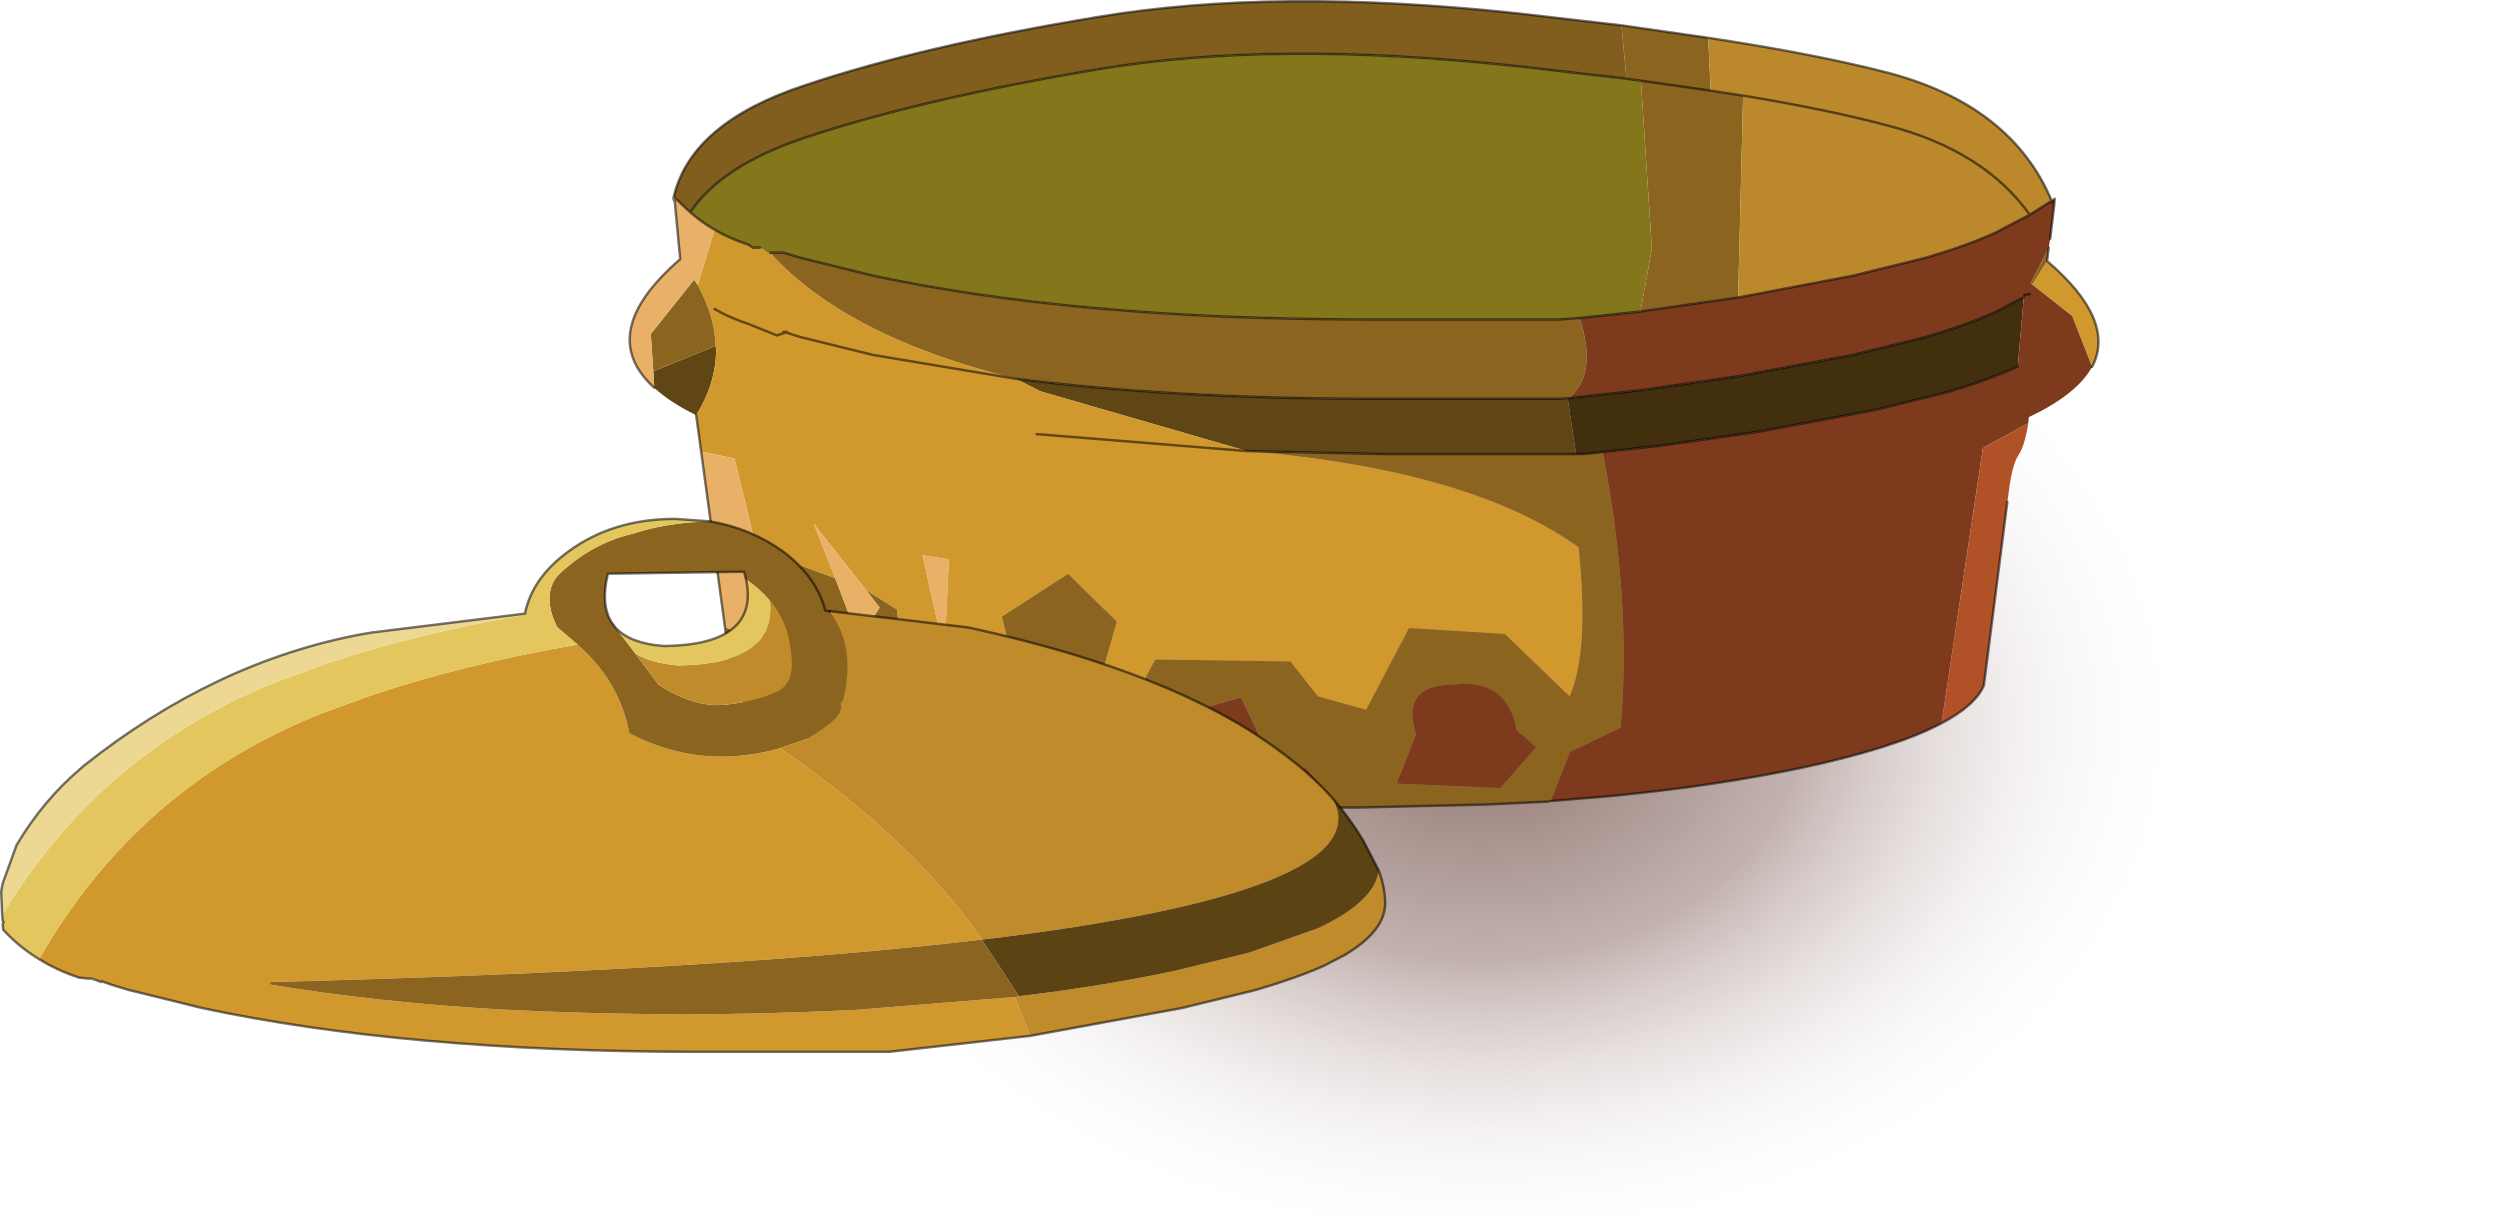 <svg viewBox="0 0 250.73 121.99" xmlns="http://www.w3.org/2000/svg" xmlns:xlink="http://www.w3.org/1999/xlink"><use transform="translate(.02 .04)" width="250.7" height="121.95" xlink:href="#a"/><defs><radialGradient id="b" cx="0" cy="0" r="819.2" gradientTransform="matrix(.218 0 0 .164 281.4 226.9)" gradientUnits="userSpaceOnUse"><stop stop-color="#91756f" offset="0"/><stop stop-color="#c2b2af" offset=".18"/><stop stop-color="#fff" stop-opacity="0" offset=".4"/></radialGradient><g id="a"><path d="M383.5 267.8q-44.35 8.9-102.1 8.95-63.2 0-110.6-10.7v-78.4q47.4-10.5 110.6-10.5 57.75 0 102.1 8.85v81.8" fill="url(#b)" fill-rule="evenodd" transform="translate(-132.8 -154.8)"/><path d="m338.55 174.9.3-.2-.05.65-.25-.45M202.6 196.4q-2.65-1.3-4.2-2.75l-.1-1.65 6.25-2.55.05.35q0 3.4-2 6.6m32.05-3.65q15.5 1.95 34.85 2h19.7l.8-.05.85 5.6h-19.3l-13.7-.3-20.75-6-2.45-1.25" fill="#604615" fill-rule="evenodd" transform="translate(-132.8 -154.8)"/><path d="M338.1 180.95q6.95 5.95 4.5 10.6l-2-5.1-4-3.15 1.2-1.9.3-.45M205.85 220.2l-.35-2.45.1-.05.25 2.5m-2.75-20.15-.5-3.65q2-3.2 2-6.6l-.05-.35q-.1-3-1.8-6.1l1.7-5.55q1.55.9 3.4 1.5l.45.3h.7l.2.1.55.4h.25q7.65 8.45 24.65 12.65l-14.35-2.4-7.3-1.8-1.4-.45-.9.3-2.85-1.15q-1.85-.6-3.4-1.5 1.55.9 3.4 1.5l2.85 1.15.9-.3 1.4.45 7.3 1.8 14.35 2.4 2.45 1.25 20.75 6q22.5 1.9 33.25 9.65 1.1 10.5-.9 14.95l-6.5-6.25-9.6-.6-4.3 8.2-4.85-1.35-2.75-3.5-13.55-.2-2 3.7-3.05-3.05-.05-.1 1.25-4.35-4.9-4.8-6.65 4.3 1.15 4.65 1.45.85-6 2.8-6.7-4.8-.4-4.2-3.1-1.95-5.25-6.65 2.15 5.45-3.55-1.3.2 7.5-1.4 1.6-.6-.25-4.75-19.55-3.35-.7m8.6-12-.1.05-.25-.05h.35-.35l.25.05.1-.05m16.25 22.8h-.05l-2.6-.4 2.2 9.8.45-9.4m29.9-10.85-21.1-1.7 21.1 1.7" fill="#d1982e" fill-rule="evenodd" transform="translate(-132.8 -154.8)"/><path d="m338.25 179.6-.15 1.2v.15l-.3.45-1.2 1.9-.15-.15 1.8-3.55m-49.95 55.5-.2.05-6.3.3-12.75.3h-1.8l-3.55-4-2.45 1.3h-.05l-3.95-8.35-6.55 1.85-3.55 4.55-4.7.5-.7 2.85q-9.35-1-17.25-2.7-10-2.15-14.55-4.75-3.5-2-3.85-4.25v-.55l-.25-2-.25-2.5 5.6 2.6.6.25 1.4-1.6-.2-7.5 3.55 1.3 2.35 6.2 2.1-3.25-1.35-1.75 3.1 1.95.4 4.2 6.7 4.8 6-2.8-1.45-.85-1.15-4.65 6.65-4.3 4.9 4.8-1.25 4.35.05.1 3.05 3.05 2-3.7 13.55.2 2.75 3.5 4.85 1.35 4.3-8.2 9.6.6 6.5 6.25q2-4.45.9-14.95-10.75-7.75-33.25-9.65l13.7.3h19.75l.8-.05 1.4-.15q2.95 15.15 1.8 27.65l-5.05 2.4-1.95 4.95m7.1-77.8 8.7 1.25.25 5.3 3.25.5-.5 20.25-9.8 1.4 1.15-6.3-1.1-16.85h-.05l-1.4-.2-.5-5.35m-4.2 29.35q1.85 5.65-1.1 8.05h-.1l-.8.05h-19.7q-19.35-.05-34.85-2-17-4.2-24.65-12.65h1.35l1.65.5 7.3 1.8q20.35 4.35 49.2 4.4h19.7l2-.15m44.5-2.05.1-.25-.05.2-.05.05M198.3 192l-.25-3.75 4.35-5.45.35.55q1.7 3.1 1.8 6.1L198.3 192m10.7-12.4h.05l.15.1-.2-.1m95.35-15.75-7-1 7 1m-17.5 65.85-1.95-1.7q-.95-5.15-6.15-4.6-5.6 0-3.95 5l-1.95 4.95 10.4.45 3.6-4.1m-51-.55-2.8-5.7-.15 5.05 2.95.65" fill="#8b651f" fill-rule="evenodd" transform="translate(-132.8 -154.8)"/><path d="M304.1 158.55q10.85 1.65 18 3.5 12.4 3.25 16.45 12.85l-2.2 1.4-1.35.7-2.1 1.1q-2.85 1.3-6.95 2.5l-7.3 1.8-11.55 2.2.5-20.25q8.5 1.4 14.5 3 9.65 2.5 14.25 8.95-4.6-6.45-14.25-8.95-6-1.6-14.5-3l-3.25-.5-.25-5.3" fill="#bb882b" fill-rule="evenodd" transform="translate(-132.8 -154.8)"/><path d="m205.5 217.75-2.4-17.7 3.35.7 4.75 19.55-5.6-2.6-.1.05m-7.1-24.1q-6-5.45 2.6-12.9l-.55-5.8-.05-.4 1.6 1.5q1.15 1 2.45 1.75l-1.7 5.55-.35-.55-4.35 5.45.25 3.75.1 1.65m21.25 20.3 1.35 1.75-2.1 3.25-2.35-6.2-2.15-5.45 5.25 6.65m8.3-3.1-.45 9.4-2.2-9.8 2.6.4h.05" fill="#e9b167" fill-rule="evenodd" transform="translate(-132.8 -154.8)"/><path d="m290.1 194.7 7.2-.8 9.8-1.4 11.55-2.15 7.3-1.8q4.1-1.2 6.95-2.5l2.1-1.1.7-.35.05-.05-.6 6.95-.2.1q-2.85 1.3-6.9 2.5l-7.35 1.8-11.5 2.15-9.85 1.4-5.85.65-1.4.15-.8.05h-.45l-.85-5.6h.1" fill="#412f0e" fill-rule="evenodd" transform="translate(-132.8 -154.8)"/><path d="m338.8 175.35-.4 3.35-.15.9-1.8 3.55.15.15 4 3.15 2 5.1q-1.5 2.75-6.35 5.05l-.05.6-4.55 2.5-4.15 27.6q-4.6 2.45-13.95 4.45-8.8 1.85-19.25 2.85l-6 .5 1.95-4.95 5.05-2.4q1.15-12.5-1.8-27.65l5.85-.65 9.85-1.4 11.5-2.15 7.35-1.8q4.05-1.2 6.9-2.5l.2-.1.6-6.95.05-.2-.1.25-.7.35-2.1 1.1q-2.85 1.3-6.95 2.5l-7.3 1.8-11.55 2.15-9.8 1.4-7.2.8q2.95-2.4 1.1-8.05l6.1-.65 9.8-1.4 11.55-2.2 7.3-1.8q4.1-1.2 6.95-2.5l2.1-1.1 1.35-.7 2.2-1.4.25.45m-71.55 60.4-25.5-1.3.7-2.85 4.7-.5 3.55-4.55 6.55-1.85 3.95 8.35h.05l2.45-1.3 3.55 4m69.1-51.5-.55.1.55-.1m-49.5 45.45-3.6 4.1-10.4-.45 1.95-4.95q-1.65-5 3.95-5 5.2-.55 6.15 4.6l1.95 1.7m-51-.55-2.95-.65.15-5.05 2.8 5.7" fill="#7e3a1d" fill-rule="evenodd" transform="translate(-132.8 -154.8)"/><path d="M336.2 197.2q-.35 2.25-.95 3.15-.65.95-1 3.65l-.15 1.1-2.35 18.4q-.85 2-4.25 3.8l4.15-27.6 4.55-2.5" fill="#b05128" fill-rule="evenodd" transform="translate(-132.8 -154.8)"/><path d="M200.35 174.5q1.75-7.45 13.2-11.2 11.75-3.95 29.4-6.85 17.6-2.95 42.05-.35l10.4 1.2.5 5.35-10.9-1.25q-24.45-2.65-42.05.3-17.65 2.95-29.4 6.85-8.4 2.8-11.55 7.5l-1.6-1.5-.05-.05" fill="#815e1d" fill-rule="evenodd" transform="translate(-132.8 -154.8)"/><path d="m297.3 186-6.1.65-2 .15h-19.7q-28.85-.05-49.2-4.4l-7.3-1.8-1.65-.5h-1.6l-.55-.4-.15-.1h-.75l-.45-.3q-1.85-.6-3.4-1.5-1.3-.75-2.45-1.75 3.15-4.7 11.55-7.5 11.75-3.9 29.4-6.85 17.6-2.95 42.05-.3l10.9 1.25 1.4.2h.05l1.1 16.85-1.15 6.3" fill="#83761b" fill-rule="evenodd" transform="translate(-132.8 -154.8)"/><path d="m205.75 20.1.3-.2-.05.65-.4 3.35m-.15.9-.15 1.2v.15q6.95 5.95 4.5 10.6m-8.5 13.55-2.35 18.4q-.85 2-4.25 3.8-4.6 2.45-13.95 4.45-8.8 1.85-19.25 2.85l-6 .5m-.2.05-6.3.3-12.75.3h-1.8l-25.5-1.3q-9.35-1-17.25-2.7-10-2.15-14.55-4.75-3.5-2-3.85-4.25v-.55l-.25-2-.35-2.45-2.4-17.7-.5-3.65m-4.2-2.75q-6-5.45 2.6-12.9l-.55-5.8q-.2-.25-.1-.45 1.75-7.45 13.2-11.2 11.75-3.95 29.4-6.85 17.6-2.95 42.05-.35l10.4 1.2 8.7 1.25q10.85 1.65 18 3.5 12.4 3.25 16.45 12.85l.25.45m-31.7 9.25 11.55-2.2 7.3-1.8q4.1-1.2 6.95-2.5l2.1-1.1 1.35-.7q-4.6-6.45-14.25-8.95-6-1.6-14.5-3m-.5 20.25-9.8 1.4-6.1.65-2 .15h-19.7q-28.85-.05-49.2-4.4l-7.3-1.8-1.65-.5H77.2m80.1 14.6 7.2-.8 9.8-1.4 11.55-2.15 7.3-1.8q4.1-1.2 6.95-2.5l2.1-1.1.7-.35.05-.05m.05-.2.55-.1m0-7.95 2.2-1.4M160.7 45.3l5.85-.65 9.85-1.4 11.5-2.15 7.35-1.8q4.05-1.2 6.9-2.5l.2-.1M67.6 19.75l1.6 1.5q3.15-4.7 11.55-7.5 11.75-3.9 29.4-6.85 17.6-2.95 42.05-.3l10.9 1.25 1.4.2h.05l7 1 3.25.5M67.65 20.15l-.05-.4M71.65 23q-1.3-.75-2.45-1.75m32.65 16.7q15.5 1.95 34.85 2h19.7l.8-.05h.1M76.2 24.8h-.7l-.45-.3q-1.85-.6-3.4-1.5m7.25 10.25h-.35l.25.05.1-.05m-7.25-2.3q1.55.9 3.4 1.5l2.85 1.15.9-.3 1.4.45 7.3 1.8 14.35 2.4m23.2 7.25 13.7.3h19.75l.8-.05 1.4-.15m-56.75-1.8 21.1 1.7" fill="none" stroke="#000" stroke-linecap="round" stroke-linejoin="round" stroke-opacity=".533" stroke-width=".25"/><path d="m236.1 258.65-14.15 1.6H202.2q-28.85-.05-49.2-4.4l-7.3-1.8-1.65-.5-1.15-.4v-.2l-.1.15.15.15-1.05-.45.05.1h-.35l-.95-.1-.1-.05q-2.1-.7-3.85-1.8 9.95-17.4 28.5-24.7l4.95-1.8q9.1-3.05 20.55-5.05 4.2 3.65 5.2 8.9 7.15 3.75 15.1 1.5 13.55 9.35 20.25 19.2h-.05q-26.1 3.1-71.3 4.25l-.05.2v.05q10.5 1.75 23 2.5 8.85.45 18.65.5 8.9-.05 16.95-.45h.1l16-1.3 1.55 3.9" fill="#d1982e" fill-rule="evenodd" transform="translate(-132.8 -154.8)"/><path d="m207.6 212.85-.2-.75-13.65.2q-.75 3.05.35 4.85l.45.6 1.95 2.55 2.35 3.15q3.55 2.25 6.55 2 3-.3 5.15-1.25 2.15-.9 1.5-4.3-.3-2.8-2.05-4.9-1-1.2-2.4-2.15m-3.6-5.8q4.1.7 7.35 3.05 3.35 2.55 4.2 5.9h.05l.25.05.15.05q2.7 3.6 1.3 9l-.2.15.05.4v.1l-.15.5-.4.55q-1.25 1.15-3 2.1l-2.6.9q-7.95 2.25-15.1-1.5-1-5.25-5.2-8.9l-2.05-1.75q-1.6-3.3.15-5.25 3.3-3.15 7.4-4.1 3.45-1.15 7.8-1.25m30.55 47.7-16 1.3h-.1q-8.05.4-16.95.45-9.8-.05-18.65-.5-12.5-.75-23-2.5v-.05l.05-.2q45.2-1.15 71.3-4.25h.05l3.75 5.7-.45.05" fill="#8b651f" fill-rule="evenodd" transform="translate(-132.8 -154.8)"/><path d="M210 215q1.75 2.1 2.05 4.9.65 3.4-1.5 4.3-2.15.95-5.15 1.25-3 .25-6.55-2l-2.35-3.15q1.55.95 4.25 1.2 9.95-.1 9.25-6.5m5.85 1.05h.15l13.55 1.6.4.05q20.65 4.5 31.2 12.4 3.05 2.2 5.35 4.8 4.8 9.3-35.25 14.1-6.7-9.85-20.25-19.2l2.6-.9q1.75-.95 3-2.1l.4-.55.15-.5v-.1l-.05-.4.2-.15q1.4-5.4-1.3-9l-.15-.05m55.2 26q.65 1.75.65 3.3 0 2.75-4 5.15l-2.1 1.1q-2.8 1.25-6.9 2.45l-7.35 1.8-15.25 2.8-1.55-3.9.45-.05.15-.05q8.3-1 15.55-2.55l7.35-1.8 6.9-2.45q5.7-2.65 6.1-5.8M216 216.1v-.05.05" fill="#bf8b2b" fill-rule="evenodd" transform="translate(-132.8 -154.8)"/><path d="M207.6 212.85q1.4.95 2.4 2.15.7 6.4-9.25 6.5-2.7-.25-4.25-1.2l-1.95-2.55q1.45 1.55 4.8 1.8 9.65-.1 8.25-6.7m-70.9 38.1q-2-1.2-3.6-2.95l-.05-.6.1-.15-.1-.15-.05-.55q9.9-16.45 27.75-23.5l4.95-1.8q8.75-2.9 19.75-4.85v-.2q.75-3.5 4.3-6.1 4.45-3.3 10.75-3.3l3.5.25q-4.35.1-7.8 1.25-4.1.95-7.4 4.1-1.75 1.95-.15 5.25l2.05 1.75q-11.45 2-20.55 5.05l-4.95 1.8q-18.55 7.3-28.5 24.7" fill="#e3c65e" fill-rule="evenodd" transform="translate(-132.8 -154.8)"/><path d="m133 246.55-.1-2.35q.1-.8.35-1.4l1.2-3.3q2.65-4.45 6.35-7.6l.4-.35q13.15-10.45 27.95-13.2l.35-.05.55-.1 15.4-1.9v.1q-11 1.95-19.75 4.85l-4.95 1.8q-17.85 7.05-27.75 23.5" fill="#ecd893" fill-rule="evenodd" transform="translate(-132.8 -154.8)"/><path d="M266.5 234.9q1.7 2 3 4.15l1.55 3q-.4 3.15-6.1 5.8l-6.9 2.45-7.35 1.8q-7.25 1.55-15.55 2.55l-.15.05-3.75-5.7q40.05-4.8 35.25-14.1" fill="#5c4314" fill-rule="evenodd" transform="translate(-132.8 -154.8)"/><path d="M71.2 52.25q4.1.7 7.35 3.05 3.35 2.55 4.2 5.9h.05l.25.05h.15l13.55 1.6.4.05q20.65 4.5 31.2 12.4 3.05 2.2 5.35 4.8 1.7 2 3 4.15l1.55 3q.65 1.75.65 3.3 0 2.75-4 5.15l-2.1 1.1q-2.8 1.25-6.9 2.45l-7.35 1.8-15.25 2.8-14.15 1.6H69.4q-28.85-.05-49.2-4.4l-7.3-1.8-1.65-.5-1.15-.4m.05.1-1-.35H8.8l-.95-.1-.1-.05q-2.1-.7-3.85-1.8-2-1.2-3.6-2.95l-.05-.6.1-.15-.1-.15-.05-.55-.1-2.35q.1-.8.35-1.4l1.2-3.3Q4.3 80.25 8 77.1l.4-.35q13.15-10.45 27.95-13.2l.35-.05.55-.1 15.4-1.9v-.1q.75-3.5 4.3-6.1Q61.4 52 67.7 52l3.5.25" fill="none" stroke="#000" stroke-linecap="round" stroke-linejoin="round" stroke-opacity=".541" stroke-width=".25"/><path d="m61.75 62.95-.45-.6q-1.1-1.8-.35-4.85l13.65-.2.2.75m-13.05 4.9q1.45 1.55 4.8 1.8 9.65-.1 8.25-6.7m8.4 3.2v.05" fill="none" stroke="#000" stroke-linecap="round" stroke-linejoin="round" stroke-opacity=".533" stroke-width=".25"/></g></defs></svg>